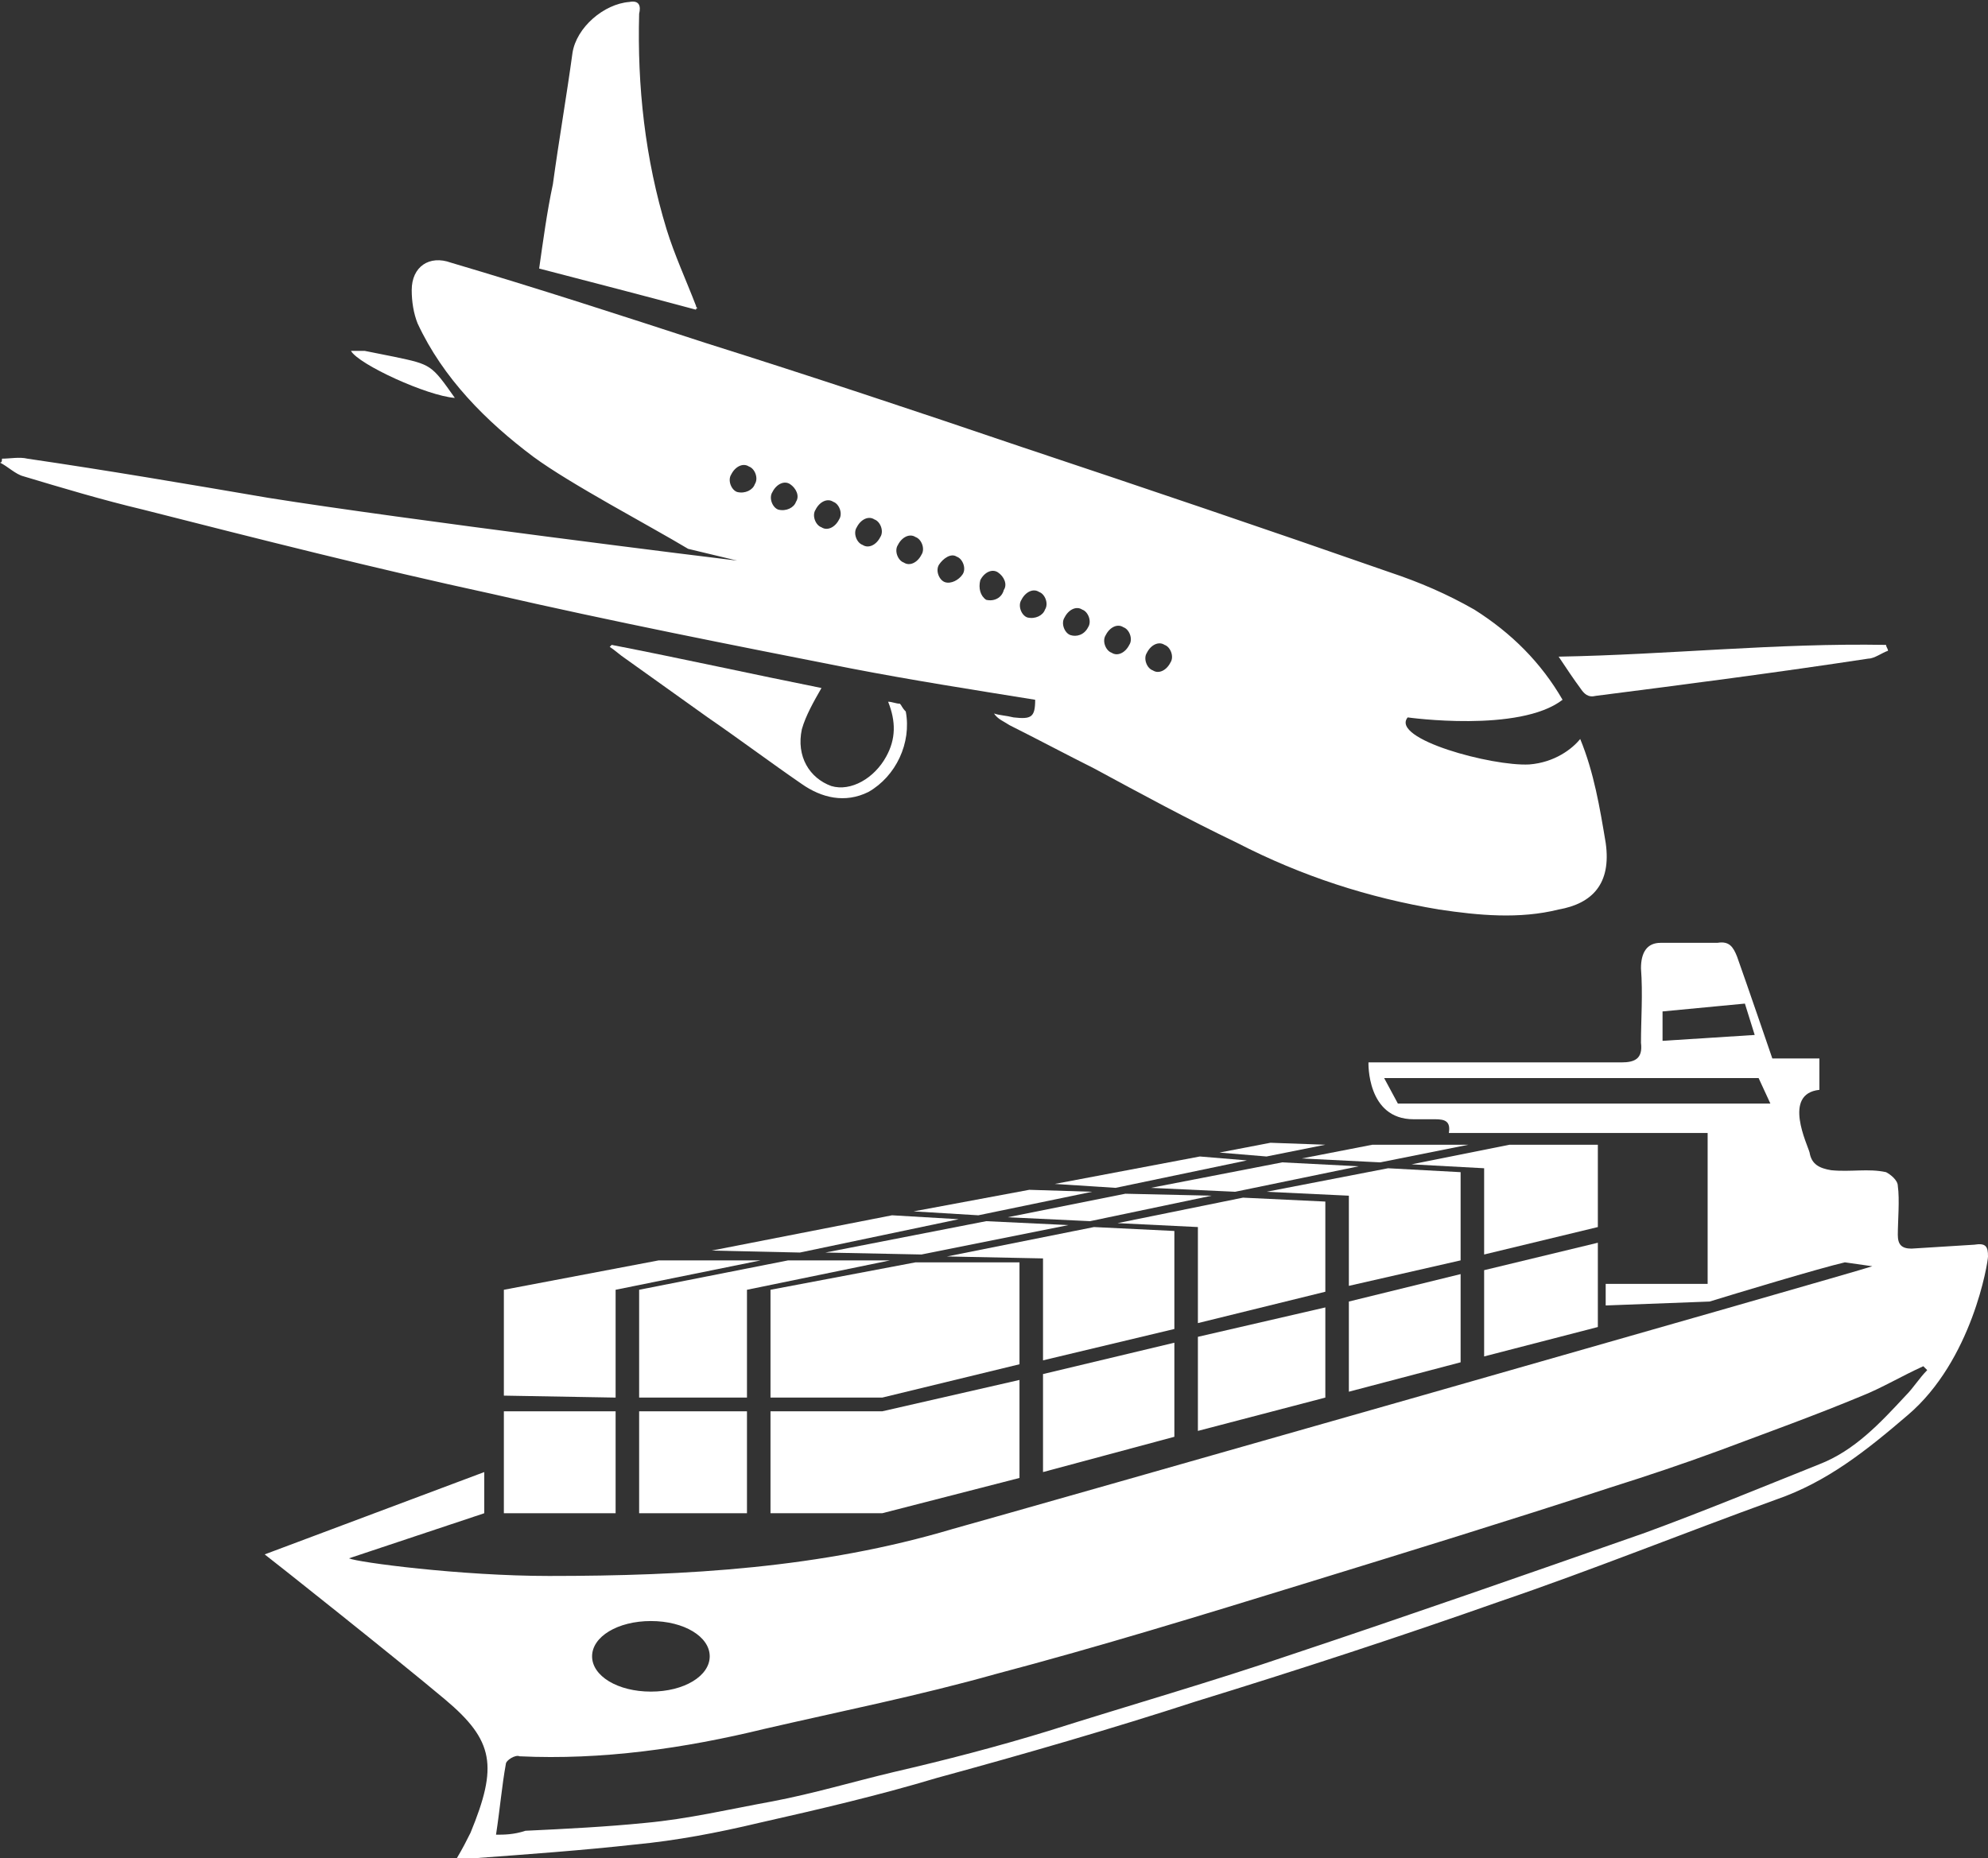 <?xml version="1.0" encoding="utf-8"?>
<!-- Generator: Adobe Illustrator 23.1.0, SVG Export Plug-In . SVG Version: 6.00 Build 0)  -->
<svg version="1.1" id="圖層_1" xmlns="http://www.w3.org/2000/svg" xmlns:xlink="http://www.w3.org/1999/xlink" x="0px" y="0px"
	 viewBox="0 0 101.4 94.8" style="enable-background:new 0 0 101.4 94.8;" xml:space="preserve">
<rect x="0" y="0" width="101.4" height="94.8" fill="#333333" stroke="none"/>
<style type="text/css">
	.st0{fill:#FFFFFF;}
</style>
<g>
	<g id="XMLID_2192_">
		<path id="XMLID_2209_" class="st0" d="M35.5,15.8c-2.6-0.7-5.3-1.4-8-2.1c0.2-1.4,0.4-2.9,0.7-4.3c0.3-2.2,0.7-4.5,1-6.7
			c0.2-1.3,1.6-2.5,2.9-2.6c0.5-0.1,0.6,0.2,0.5,0.6c-0.1,3.7,0.3,7.4,1.4,11c0.4,1.3,1,2.6,1.5,3.9c0,0.1,0.1,0.1,0.1,0.2
			C35.6,15.7,35.5,15.7,35.5,15.8z"/>
		<path id="XMLID_2208_" class="st0" d="M79.5,33.5c5.6-0.1,11.1-0.7,16.7-0.6c0,0.1,0.1,0.2,0.1,0.3c-0.3,0.1-0.7,0.4-1,0.4
			c-4.6,0.7-9.2,1.3-13.9,1.9c-0.4,0.1-0.6-0.1-0.8-0.4C80.3,34.7,79.9,34.1,79.5,33.5z"/>
		<path id="XMLID_2207_" class="st0" d="M17.9,17.9c0.3,0,0.5,0,0.7,0c0.5,0.1,1,0.2,1.5,0.3c1.9,0.4,1.9,0.4,3.1,2.1
			C21.8,20.2,18.3,18.6,17.9,17.9z"/>
		<path id="XMLID_2194_" class="st0" d="M81.9,43c-0.3-1.8-0.6-3.6-1.3-5.3c-0.4,0.5-1.3,1.2-2.6,1.3c-1.9,0.1-7.1-1.3-6.2-2.4
			c0,0,5.7,0.8,7.9-0.9c-1.1-1.9-2.6-3.4-4.5-4.6c-1.4-0.8-2.8-1.4-4.3-1.9c-6.3-2.2-12.5-4.3-18.8-6.4c-5.3-1.8-10.7-3.6-16.1-5.3
			c-4.3-1.4-8.6-2.8-13-4.1C21.9,13,21,13.6,21,14.8c0,0.6,0.1,1.2,0.3,1.7c1.3,2.8,3.5,5,5.9,6.8c1.9,1.4,5.9,3.5,7.9,4.7l2.5,0.6
			c-0.9-0.1-17-2.1-23.9-3.2C9.6,24.7,5.5,24,1.4,23.4c-0.4-0.1-0.9,0-1.3,0c0,0.1,0,0.2-0.1,0.2c0.4,0.2,0.8,0.6,1.2,0.7
			c2,0.6,4,1.2,6.1,1.7c5.9,1.5,11.8,3,17.8,4.3c6.1,1.4,12.2,2.6,18.3,3.8c3.1,0.6,6.3,1.1,9.4,1.6c0,0.9-0.2,1-1.1,0.9
			c-0.4-0.1-0.7-0.1-1-0.2c0.2,0.3,0.5,0.4,0.8,0.6c1.4,0.7,2.9,1.5,4.3,2.2c2.4,1.3,4.8,2.6,7.3,3.8c3.3,1.7,6.7,2.8,10.3,3.4
			c2,0.3,4.1,0.5,6.1,0C81.2,46.1,82.2,45.1,81.9,43z M37.6,25.1c-0.3-0.1-0.5-0.6-0.3-0.9c0.2-0.4,0.6-0.6,0.9-0.4
			c0.3,0.1,0.5,0.6,0.3,0.9C38.4,25,38,25.2,37.6,25.1z M39.7,26c-0.3-0.1-0.5-0.6-0.3-0.9c0.2-0.4,0.6-0.6,0.9-0.4s0.5,0.6,0.3,0.9
			C40.5,25.9,40.1,26.1,39.7,26z M41.9,26.9c-0.3-0.1-0.5-0.6-0.3-0.9c0.2-0.4,0.6-0.6,0.9-0.4c0.3,0.1,0.5,0.6,0.3,0.9
			C42.6,26.9,42.2,27.1,41.9,26.9z M44,27.8c-0.3-0.1-0.5-0.6-0.3-0.9c0.2-0.4,0.6-0.6,0.9-0.4c0.3,0.1,0.5,0.6,0.3,0.9
			C44.7,27.8,44.3,28,44,27.8z M46.1,28.7c-0.3-0.1-0.5-0.6-0.3-0.9c0.2-0.4,0.6-0.6,0.9-0.4c0.3,0.1,0.5,0.6,0.3,0.9
			C46.8,28.7,46.4,28.9,46.1,28.7z M48.2,29.7c-0.3-0.1-0.5-0.6-0.3-0.9s0.6-0.6,0.9-0.4c0.3,0.1,0.5,0.6,0.3,0.9
			C48.9,29.6,48.5,29.8,48.2,29.7z M50.3,30.6C50,30.4,49.9,30,50,29.6c0.2-0.4,0.6-0.6,0.9-0.4s0.5,0.6,0.3,0.9
			C51.1,30.5,50.7,30.7,50.3,30.6z M52.4,31.5c-0.3-0.1-0.5-0.6-0.3-0.9c0.2-0.4,0.6-0.6,0.9-0.4c0.3,0.1,0.5,0.6,0.3,0.9
			C53.2,31.4,52.8,31.6,52.4,31.5z M54.6,32.4c-0.3-0.1-0.5-0.6-0.3-0.9c0.2-0.4,0.6-0.6,0.9-0.4c0.3,0.1,0.5,0.6,0.3,0.9
			C55.3,32.4,54.9,32.5,54.6,32.4z M56.7,33.3c-0.3-0.1-0.5-0.6-0.3-0.9c0.2-0.4,0.6-0.6,0.9-0.4c0.3,0.1,0.5,0.6,0.3,0.9
			C57.4,33.3,57,33.5,56.7,33.3z M58.8,34.2c-0.3-0.1-0.5-0.6-0.3-0.9c0.2-0.4,0.6-0.6,0.9-0.4c0.3,0.1,0.5,0.6,0.3,0.9
			C59.5,34.2,59.1,34.4,58.8,34.2z"/>
		<path id="XMLID_2193_" class="st0" d="M45.9,35.9c-0.2,0-0.4-0.1-0.6-0.1c0,0,0,0,0,0c0.4,1,0.4,1.9-0.1,2.8
			c-0.6,1.1-1.8,1.8-2.8,1.5c-1.1-0.4-1.8-1.5-1.5-2.9c0.2-0.7,0.6-1.4,1-2.1c-3.5-0.7-7.1-1.5-10.7-2.2c0,0-0.1,0.1-0.1,0.1
			c0.3,0.2,0.5,0.4,0.8,0.6c1.4,1,2.8,2,4.2,3c1.6,1.1,3.2,2.3,4.8,3.4c1,0.7,2.2,1,3.4,0.4c1.4-0.8,2.2-2.5,1.9-4.1
			C46,36.1,46,36,45.9,35.9z"/>
	</g>
	<g id="XMLID_2162_">
		<path id="XMLID_2191_" class="st0" d="M73.2,57.8"/>
		<polygon id="XMLID_2190_" class="st0" points="55.7,60.8 49.9,62 46.6,61.8 52.5,60.7 		"/>
		<polygon id="XMLID_2189_" class="st0" points="42.1,63.9 50.3,62.3 54.5,62.5 47,64 		"/>
		<polygon id="XMLID_2188_" class="st0" points="36.3,63.8 45.5,62 48.9,62.2 40.8,63.9 		"/>
		<polygon id="XMLID_2187_" class="st0" points="75.7,59.6 72,59.4 77,58.4 81.5,58.4 81.5,62.6 75.7,64 		"/>
		<polygon id="XMLID_2186_" class="st0" points="69.3,59.5 63,60.8 58.7,60.6 65.4,59.3 		"/>
		<polygon id="XMLID_2185_" class="st0" points="63.6,59.2 56.9,60.6 53.8,60.4 61.2,59 		"/>
		<polygon id="XMLID_2184_" class="st0" points="38.8,64.3 31.4,65.8 31.4,71.3 25.7,71.2 25.7,65.8 33.6,64.3 		"/>
		<polygon id="XMLID_2183_" class="st0" points="70.4,59.3 66.4,59.1 70,58.4 70,58.4 74.9,58.4 		"/>
		<polygon id="XMLID_2182_" class="st0" points="61.1,62.6 57,62.4 63.4,61.1 67.6,61.3 67.6,65.9 61.1,67.5 		"/>
		<polygon id="XMLID_2181_" class="st0" points="51.4,62.1 57.4,60.9 61.8,61 55.6,62.3 		"/>
		<polygon id="XMLID_2180_" class="st0" points="70.8,59.6 74.5,59.8 74.5,64.3 68.8,65.6 68.8,61 64.6,60.8 		"/>
		<polygon id="XMLID_2179_" class="st0" points="39.3,72 45,72 52,70.4 52,75.4 45,77.2 39.3,77.2 		"/>
		<polygon id="XMLID_2178_" class="st0" points="45.4,64.3 38.1,65.8 38.1,71.3 32.6,71.3 32.6,65.8 40.2,64.3 		"/>
		<polygon id="XMLID_2177_" class="st0" points="64.6,59 62.2,58.8 64.8,58.3 67.6,58.4 		"/>
		<polygon id="XMLID_2176_" class="st0" points="38.1,77.2 32.6,77.2 32.6,72 38.1,72 		"/>
		<polygon id="XMLID_2175_" class="st0" points="75.7,64.8 81.5,63.4 81.5,67.7 75.7,69.2 		"/>
		<polygon id="XMLID_2174_" class="st0" points="31.4,72 31.4,77.2 25.7,77.2 25.7,72 		"/>
		<polygon id="XMLID_2173_" class="st0" points="39.3,71.3 39.3,65.8 46.7,64.4 52,64.4 52,69.6 45,71.3 		"/>
		<polygon id="XMLID_2172_" class="st0" points="68.8,66.4 74.5,65 74.5,69.5 68.8,71 		"/>
		<polygon id="XMLID_2171_" class="st0" points="61.1,68.2 67.6,66.7 67.6,71.3 61.1,73 		"/>
		<polygon id="XMLID_2170_" class="st0" points="53.2,70.1 59.9,68.5 59.9,73.3 53.2,75.1 		"/>
		<polygon id="XMLID_2169_" class="st0" points="55.8,62.6 59.9,62.8 59.9,67.8 53.2,69.4 53.2,64.2 48.3,64.1 		"/>
		<path id="XMLID_2163_" class="st0" d="M24.7,77.2v-2.1l-11.2,4.2c0.4,0.3,6.7,5.3,9.2,7.4c2.5,2.1,2.7,3.4,1.3,6.8
			c-0.2,0.4-0.4,0.8-0.7,1.3c0.4,0,0.6,0.1,0.9,0c2.7-0.2,5.5-0.4,8.2-0.7c2.1-0.2,4.2-0.6,6.3-1.1c3.1-0.7,6.1-1.4,9.1-2.3
			c4.4-1.2,8.9-2.5,13.2-3.9c5.2-1.6,10.4-3.3,15.5-5.1c4.7-1.6,9.4-3.5,14.1-5.2c2.6-0.9,4.6-2.5,6.7-4.3c3.3-2.8,4.1-7.8,4.1-8.1
			c0-0.5-0.1-0.7-0.7-0.6l-3.2,0.2c-0.5,0-0.7-0.2-0.7-0.7c0-0.7,0.1-1.8,0-2.5c0-0.3-0.4-0.6-0.6-0.7c-0.9-0.2-1.8,0-2.8-0.1
			c-0.6-0.1-1-0.3-1.1-0.9c-0.1-0.4-1.4-3,0.5-3.2v-1.6h-2.4c0,0-1.3-3.8-1.8-5.2c-0.2-0.5-0.4-0.8-1-0.7h-2.9c-0.7,0-1,0.5-1,1.3
			c0.1,1.3,0,2.6,0,3.8c0.1,0.8-0.3,1-1,1H69.8c0,0-0.1,2.9,2.3,2.9c0.4,0,0.8,0,1.1,0c0.5,0,0.8,0.1,0.7,0.7c0,0,0,0,0,0h13.2v7.7
			c0,0-5.2,0-5.2,0v1.1l5.3-0.2c1.3-0.4,5.6-1.7,6.9-2l1.4,0.2c-1.2,0.4-44,12.6-46.9,13.4C41.9,80,35,80.4,28,80.4
			c-4.5,0-9.8-0.7-10.2-0.9L24.7,77.2z M89.5,52.8l-4.7,0.3v-1.5l4.2-0.4L89.5,52.8z M90.3,56.3h-19L70.6,55h19.1L90.3,56.3z
			 M36.2,84.5c0,1-1.3,1.8-3,1.8c-1.7,0-3-0.8-3-1.8c0-1,1.3-1.8,3-1.8C34.9,82.7,36.2,83.5,36.2,84.5z M25.3,93.6
			c0.2-1.3,0.3-2.5,0.5-3.6c0-0.2,0.5-0.5,0.7-0.4c4.2,0.2,8.4-0.4,12.5-1.4c3.9-0.9,7.9-1.7,11.8-2.8c5.3-1.4,10.5-3,15.7-4.6
			c5.2-1.6,10.4-3.2,15.6-4.9c1.9-0.6,3.7-1.2,5.6-1.9c2.4-0.9,4.9-1.8,7.3-2.8c1-0.4,2-1,3.1-1.5c0.1,0.1,0.1,0.1,0.2,0.2
			c-0.4,0.4-0.7,0.9-1.1,1.3c-1.3,1.4-2.6,2.8-4.4,3.5c-3,1.2-5.9,2.4-8.9,3.5c-6,2.1-12,4.2-18,6.2c-4.1,1.4-8.3,2.6-12.4,3.9
			c-2.6,0.8-5.3,1.5-7.9,2.1c-2.1,0.5-4.1,1.1-6.2,1.5c-2.2,0.4-4.3,0.9-6.5,1.1c-2,0.2-4,0.3-6.1,0.4
			C26.2,93.6,25.7,93.6,25.3,93.6z"/>
	</g>
</g>
</svg>

